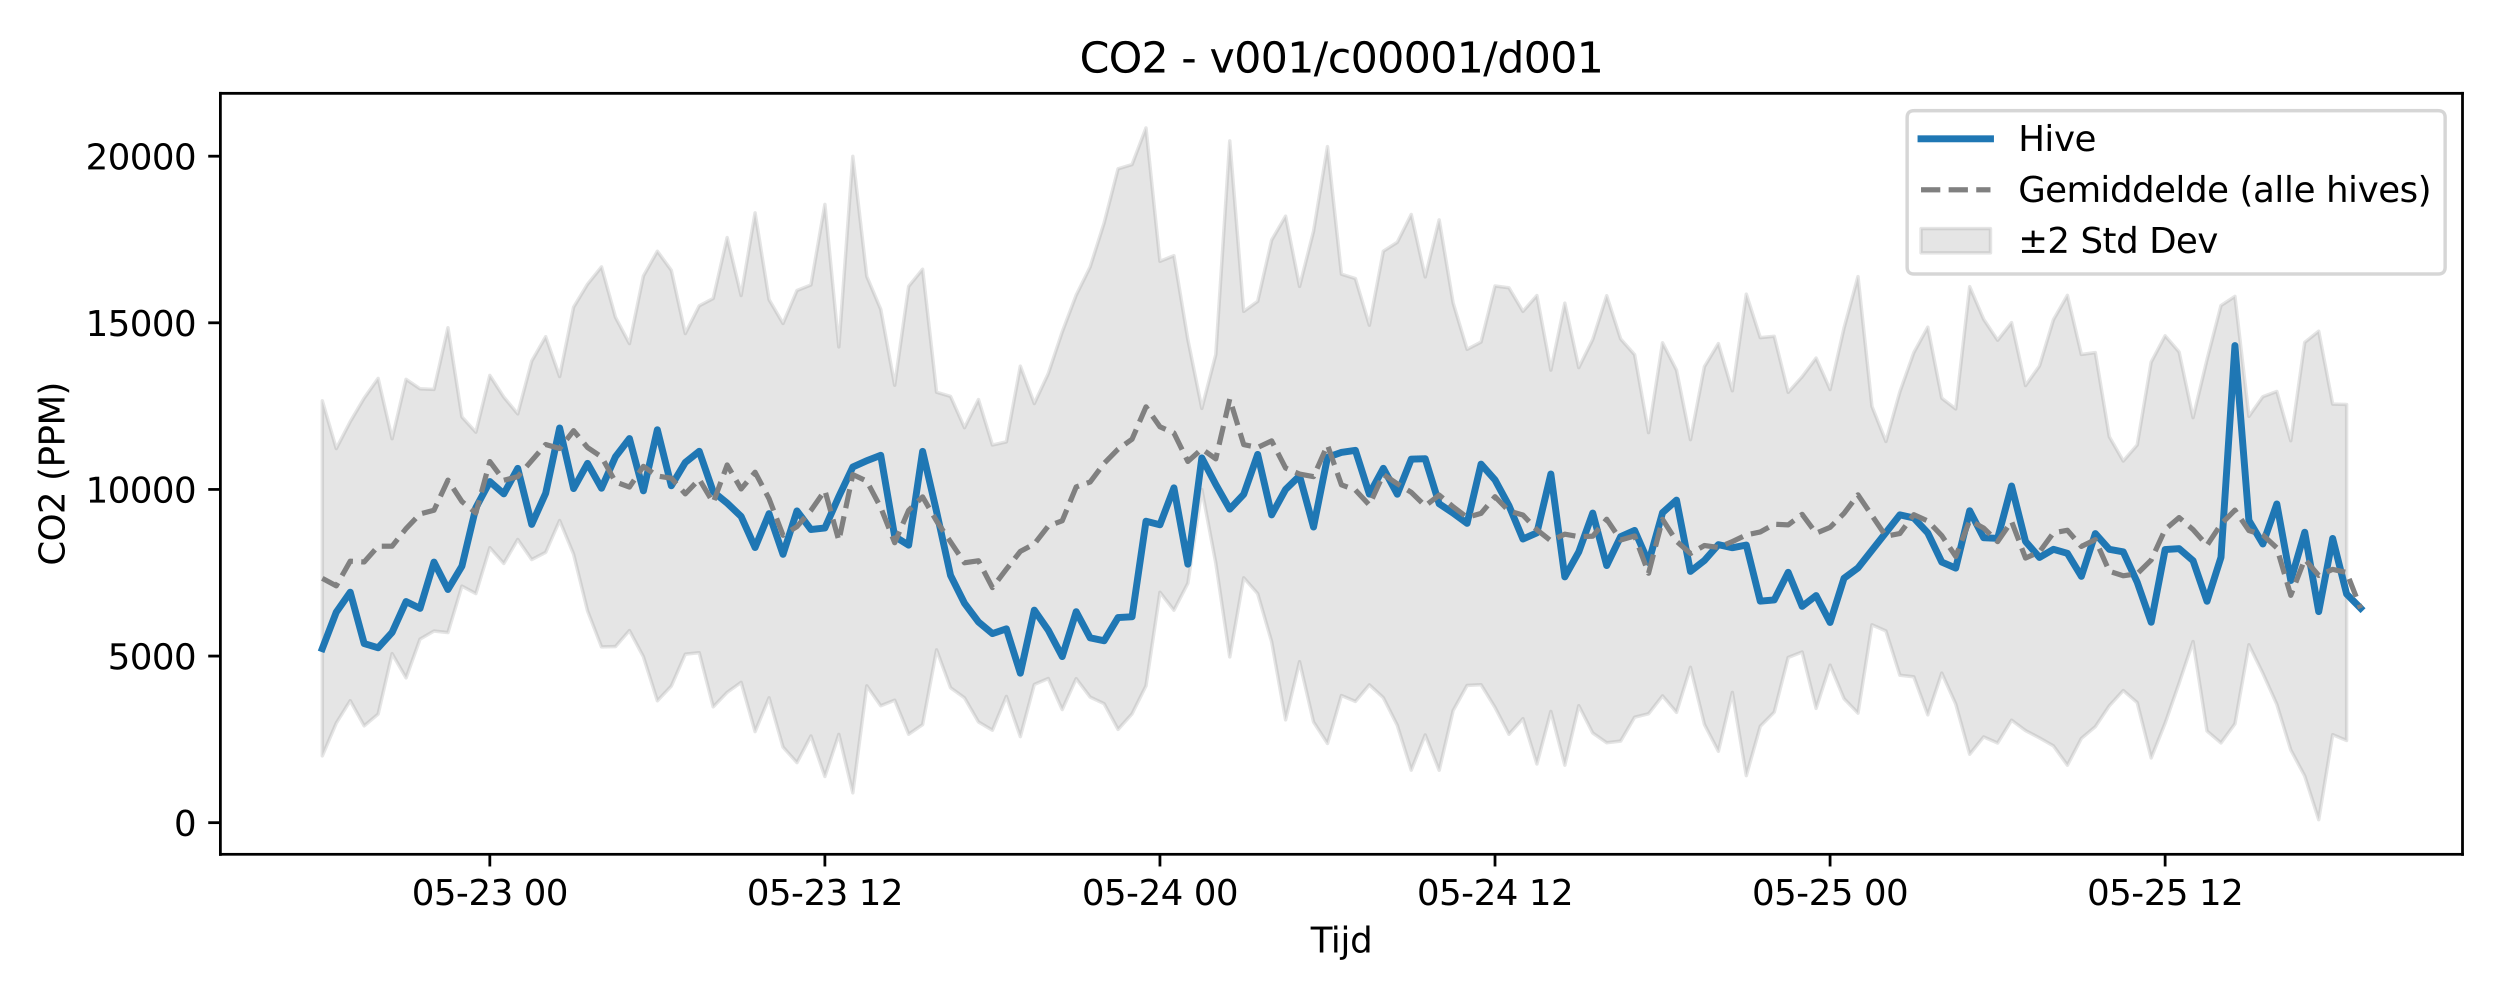 <?xml version="1.0" encoding="utf-8" standalone="no"?>
<!DOCTYPE svg PUBLIC "-//W3C//DTD SVG 1.1//EN"
  "http://www.w3.org/Graphics/SVG/1.1/DTD/svg11.dtd">
<svg xmlns:xlink="http://www.w3.org/1999/xlink" width="720pt" height="288pt" viewBox="0 0 720 288" xmlns="http://www.w3.org/2000/svg" version="1.1">
 <defs>
  <style type="text/css">*{stroke-linejoin: round; stroke-linecap: butt}</style>
 </defs>
 <g id="figure_1">
  <g id="patch_1">
   <path d="M 0 288 
L 720 288 
L 720 0 
L 0 0 
z
" style="fill: #ffffff"/>
  </g>
  <g id="axes_1">
   <g id="patch_2">
    <path d="M 63.47 246.04 
L 709.2 246.04 
L 709.2 26.88 
L 63.47 26.88 
z
" style="fill: #ffffff"/>
   </g>
   <g id="FillBetweenPolyCollection_1">
    <defs>
     <path id="m7fb7823237" d="M 92.821 -172.577 
L 92.821 -70.306 
L 96.842 -79.744 
L 100.863 -86.208 
L 104.884 -78.952 
L 108.904 -82.343 
L 112.925 -99.752 
L 116.946 -92.771 
L 120.967 -103.938 
L 124.987 -106.259 
L 129.008 -105.819 
L 133.029 -119.197 
L 137.049 -117.043 
L 141.07 -130.26 
L 145.091 -125.713 
L 149.112 -132.64 
L 153.132 -126.837 
L 157.153 -128.931 
L 161.174 -138.089 
L 165.195 -128.397 
L 169.215 -112.069 
L 173.236 -101.693 
L 177.257 -101.79 
L 181.278 -106.404 
L 185.298 -98.877 
L 189.319 -86.169 
L 193.34 -90.416 
L 197.36 -99.601 
L 201.381 -100.021 
L 205.402 -84.425 
L 209.423 -88.603 
L 213.443 -91.478 
L 217.464 -77.292 
L 221.485 -87.034 
L 225.506 -72.841 
L 229.526 -68.35 
L 233.547 -76.042 
L 237.568 -64.373 
L 241.589 -76.501 
L 245.609 -59.657 
L 249.63 -90.473 
L 253.651 -84.742 
L 257.671 -86.346 
L 261.692 -76.532 
L 265.713 -79.321 
L 269.734 -100.849 
L 273.754 -89.935 
L 277.775 -87.026 
L 281.796 -80.072 
L 285.817 -77.696 
L 289.837 -87.429 
L 293.858 -75.848 
L 297.879 -90.877 
L 301.9 -92.589 
L 305.92 -83.638 
L 309.941 -92.547 
L 313.962 -87.24 
L 317.983 -85.336 
L 322.003 -77.918 
L 326.024 -82.412 
L 330.045 -90.482 
L 334.065 -117.431 
L 338.086 -112.25 
L 342.107 -120.02 
L 346.128 -147.024 
L 350.148 -125.821 
L 354.169 -98.795 
L 358.19 -121.598 
L 362.211 -117.037 
L 366.231 -103.209 
L 370.252 -80.672 
L 374.273 -97.445 
L 378.294 -80.086 
L 382.314 -73.873 
L 386.335 -87.696 
L 390.356 -85.981 
L 394.376 -90.757 
L 398.397 -87.072 
L 402.418 -79.118 
L 406.439 -66.188 
L 410.459 -76.339 
L 414.48 -66.159 
L 418.501 -83.351 
L 422.522 -90.594 
L 426.542 -90.806 
L 430.563 -84.259 
L 434.584 -76.525 
L 438.605 -81.026 
L 442.625 -67.964 
L 446.646 -83.109 
L 450.667 -67.62 
L 454.687 -84.766 
L 458.708 -76.906 
L 462.729 -74.081 
L 466.75 -74.567 
L 470.77 -81.436 
L 474.791 -82.438 
L 478.812 -87.59 
L 482.833 -82.84 
L 486.853 -95.821 
L 490.874 -79.373 
L 494.895 -71.632 
L 498.916 -88.594 
L 502.936 -64.614 
L 506.957 -78.826 
L 510.978 -82.901 
L 514.999 -98.661 
L 519.019 -100.218 
L 523.04 -83.985 
L 527.061 -96.435 
L 531.081 -86.782 
L 535.102 -82.611 
L 539.123 -108.056 
L 543.144 -106.29 
L 547.164 -93.534 
L 551.185 -93.077 
L 555.206 -82.117 
L 559.227 -94.152 
L 563.247 -85.252 
L 567.268 -70.772 
L 571.289 -75.77 
L 575.31 -74.005 
L 579.33 -80.584 
L 583.351 -77.593 
L 587.372 -75.478 
L 591.392 -73.182 
L 595.413 -67.614 
L 599.434 -75.339 
L 603.455 -78.713 
L 607.475 -84.722 
L 611.496 -89.133 
L 615.517 -85.651 
L 619.538 -69.713 
L 623.558 -79.729 
L 627.579 -91.239 
L 631.6 -103.239 
L 635.621 -77.458 
L 639.641 -74.034 
L 643.662 -79.531 
L 647.683 -102.323 
L 651.703 -94.085 
L 655.724 -85.161 
L 659.745 -72.027 
L 663.766 -64.51 
L 667.786 -51.922 
L 671.807 -76.417 
L 675.828 -74.733 
L 675.828 -171.518 
L 675.828 -171.518 
L 671.807 -171.62 
L 667.786 -192.622 
L 663.766 -189.4 
L 659.745 -161.06 
L 655.724 -175.26 
L 651.703 -173.754 
L 647.683 -168.086 
L 643.662 -202.642 
L 639.641 -200.001 
L 635.621 -184.437 
L 631.6 -167.715 
L 627.579 -186.642 
L 623.558 -191.296 
L 619.538 -183.701 
L 615.517 -159.849 
L 611.496 -155.225 
L 607.475 -162.24 
L 603.455 -186.461 
L 599.434 -185.912 
L 595.413 -202.949 
L 591.392 -195.923 
L 587.372 -182.619 
L 583.351 -176.964 
L 579.33 -195.097 
L 575.31 -190.007 
L 571.289 -196.066 
L 567.268 -205.449 
L 563.247 -170.229 
L 559.227 -173.326 
L 555.206 -193.778 
L 551.185 -186.462 
L 547.164 -175.15 
L 543.144 -160.853 
L 539.123 -170.952 
L 535.102 -208.352 
L 531.081 -193.526 
L 527.061 -175.803 
L 523.04 -184.883 
L 519.019 -179.51 
L 514.999 -175.006 
L 510.978 -191.148 
L 506.957 -190.761 
L 502.936 -203.283 
L 498.916 -175.446 
L 494.895 -189.049 
L 490.874 -182.414 
L 486.853 -161.366 
L 482.833 -181.404 
L 478.812 -189.279 
L 474.791 -163.396 
L 470.77 -185.848 
L 466.75 -190.381 
L 462.729 -202.838 
L 458.708 -190.242 
L 454.687 -182.123 
L 450.667 -200.7 
L 446.646 -181.401 
L 442.625 -202.89 
L 438.605 -198.323 
L 434.584 -205.109 
L 430.563 -205.641 
L 426.542 -189.485 
L 422.522 -187.39 
L 418.501 -200.753 
L 414.48 -224.683 
L 410.459 -208.248 
L 406.439 -226.24 
L 402.418 -218.23 
L 398.397 -215.66 
L 394.376 -194.335 
L 390.356 -207.772 
L 386.335 -209.036 
L 382.314 -245.778 
L 378.294 -221.371 
L 374.273 -205.503 
L 370.252 -225.753 
L 366.231 -218.851 
L 362.211 -201.218 
L 358.19 -198.311 
L 354.169 -247.429 
L 350.148 -185.879 
L 346.128 -170.373 
L 342.107 -190.18 
L 338.086 -214.366 
L 334.065 -212.741 
L 330.045 -251.158 
L 326.024 -240.605 
L 322.003 -239.387 
L 317.983 -223.767 
L 313.962 -211.12 
L 309.941 -202.992 
L 305.92 -192.398 
L 301.9 -180.41 
L 297.879 -171.786 
L 293.858 -182.557 
L 289.837 -160.742 
L 285.817 -159.839 
L 281.796 -172.931 
L 277.775 -164.815 
L 273.754 -173.835 
L 269.734 -175.037 
L 265.713 -210.468 
L 261.692 -205.534 
L 257.671 -177.049 
L 253.651 -198.919 
L 249.63 -208.406 
L 245.609 -242.985 
L 241.589 -188.082 
L 237.568 -229.139 
L 233.547 -205.933 
L 229.526 -204.336 
L 225.506 -194.834 
L 221.485 -201.726 
L 217.464 -226.701 
L 213.443 -202.883 
L 209.423 -219.581 
L 205.402 -202.042 
L 201.381 -199.921 
L 197.36 -191.937 
L 193.34 -210.152 
L 189.319 -215.646 
L 185.298 -208.51 
L 181.278 -189.04 
L 177.257 -196.628 
L 173.236 -211.141 
L 169.215 -206.159 
L 165.195 -199.535 
L 161.174 -179.556 
L 157.153 -191.032 
L 153.132 -184.009 
L 149.112 -168.8 
L 145.091 -173.645 
L 141.07 -179.886 
L 137.049 -163.53 
L 133.029 -167.922 
L 129.008 -193.618 
L 124.987 -175.843 
L 120.967 -176.03 
L 116.946 -178.758 
L 112.925 -161.642 
L 108.904 -179.026 
L 104.884 -173.356 
L 100.863 -166.548 
L 96.842 -158.811 
L 92.821 -172.577 
z
" style="stroke: #808080; stroke-opacity: 0.2"/>
    </defs>
    <g clip-path="url(#pd64e7752f0)">
     <use xlink:href="#m7fb7823237" x="0" y="288" style="fill: #808080; fill-opacity: 0.2; stroke: #808080; stroke-opacity: 0.2"/>
    </g>
   </g>
   <g id="matplotlib.axis_1">
    <g id="xtick_1">
     <g id="line2d_1">
      <defs>
       <path id="m0c00ade849" d="M 0 0 
L 0 3.5 
" style="stroke: #000000; stroke-width: 0.8"/>
      </defs>
      <g>
       <use xlink:href="#m0c00ade849" x="141.07" y="246.04" style="stroke: #000000; stroke-width: 0.8"/>
      </g>
     </g>
     <g id="text_1">
      <!-- 05-23 00 -->
      <g transform="translate(118.59 260.638) scale(0.1 -0.1)">
       <defs>
        <path id="DejaVuSans-30" d="M 2034 4250 
Q 1547 4250 1301 3770 
Q 1056 3291 1056 2328 
Q 1056 1369 1301 889 
Q 1547 409 2034 409 
Q 2525 409 2770 889 
Q 3016 1369 3016 2328 
Q 3016 3291 2770 3770 
Q 2525 4250 2034 4250 
z
M 2034 4750 
Q 2819 4750 3233 4129 
Q 3647 3509 3647 2328 
Q 3647 1150 3233 529 
Q 2819 -91 2034 -91 
Q 1250 -91 836 529 
Q 422 1150 422 2328 
Q 422 3509 836 4129 
Q 1250 4750 2034 4750 
z
" transform="scale(0.016)"/>
        <path id="DejaVuSans-35" d="M 691 4666 
L 3169 4666 
L 3169 4134 
L 1269 4134 
L 1269 2991 
Q 1406 3038 1543 3061 
Q 1681 3084 1819 3084 
Q 2600 3084 3056 2656 
Q 3513 2228 3513 1497 
Q 3513 744 3044 326 
Q 2575 -91 1722 -91 
Q 1428 -91 1123 -41 
Q 819 9 494 109 
L 494 744 
Q 775 591 1075 516 
Q 1375 441 1709 441 
Q 2250 441 2565 725 
Q 2881 1009 2881 1497 
Q 2881 1984 2565 2268 
Q 2250 2553 1709 2553 
Q 1456 2553 1204 2497 
Q 953 2441 691 2322 
L 691 4666 
z
" transform="scale(0.016)"/>
        <path id="DejaVuSans-2d" d="M 313 2009 
L 1997 2009 
L 1997 1497 
L 313 1497 
L 313 2009 
z
" transform="scale(0.016)"/>
        <path id="DejaVuSans-32" d="M 1228 531 
L 3431 531 
L 3431 0 
L 469 0 
L 469 531 
Q 828 903 1448 1529 
Q 2069 2156 2228 2338 
Q 2531 2678 2651 2914 
Q 2772 3150 2772 3378 
Q 2772 3750 2511 3984 
Q 2250 4219 1831 4219 
Q 1534 4219 1204 4116 
Q 875 4013 500 3803 
L 500 4441 
Q 881 4594 1212 4672 
Q 1544 4750 1819 4750 
Q 2544 4750 2975 4387 
Q 3406 4025 3406 3419 
Q 3406 3131 3298 2873 
Q 3191 2616 2906 2266 
Q 2828 2175 2409 1742 
Q 1991 1309 1228 531 
z
" transform="scale(0.016)"/>
        <path id="DejaVuSans-33" d="M 2597 2516 
Q 3050 2419 3304 2112 
Q 3559 1806 3559 1356 
Q 3559 666 3084 287 
Q 2609 -91 1734 -91 
Q 1441 -91 1130 -33 
Q 819 25 488 141 
L 488 750 
Q 750 597 1062 519 
Q 1375 441 1716 441 
Q 2309 441 2620 675 
Q 2931 909 2931 1356 
Q 2931 1769 2642 2001 
Q 2353 2234 1838 2234 
L 1294 2234 
L 1294 2753 
L 1863 2753 
Q 2328 2753 2575 2939 
Q 2822 3125 2822 3475 
Q 2822 3834 2567 4026 
Q 2313 4219 1838 4219 
Q 1578 4219 1281 4162 
Q 984 4106 628 3988 
L 628 4550 
Q 988 4650 1302 4700 
Q 1616 4750 1894 4750 
Q 2613 4750 3031 4423 
Q 3450 4097 3450 3541 
Q 3450 3153 3228 2886 
Q 3006 2619 2597 2516 
z
" transform="scale(0.016)"/>
        <path id="DejaVuSans-20" transform="scale(0.016)"/>
       </defs>
       <use xlink:href="#DejaVuSans-30"/>
       <use xlink:href="#DejaVuSans-35" transform="translate(63.623 0)"/>
       <use xlink:href="#DejaVuSans-2d" transform="translate(127.246 0)"/>
       <use xlink:href="#DejaVuSans-32" transform="translate(163.33 0)"/>
       <use xlink:href="#DejaVuSans-33" transform="translate(226.953 0)"/>
       <use xlink:href="#DejaVuSans-20" transform="translate(290.576 0)"/>
       <use xlink:href="#DejaVuSans-30" transform="translate(322.363 0)"/>
       <use xlink:href="#DejaVuSans-30" transform="translate(385.986 0)"/>
      </g>
     </g>
    </g>
    <g id="xtick_2">
     <g id="line2d_2">
      <g>
       <use xlink:href="#m0c00ade849" x="237.568" y="246.04" style="stroke: #000000; stroke-width: 0.8"/>
      </g>
     </g>
     <g id="text_2">
      <!-- 05-23 12 -->
      <g transform="translate(215.087 260.638) scale(0.1 -0.1)">
       <defs>
        <path id="DejaVuSans-31" d="M 794 531 
L 1825 531 
L 1825 4091 
L 703 3866 
L 703 4441 
L 1819 4666 
L 2450 4666 
L 2450 531 
L 3481 531 
L 3481 0 
L 794 0 
L 794 531 
z
" transform="scale(0.016)"/>
       </defs>
       <use xlink:href="#DejaVuSans-30"/>
       <use xlink:href="#DejaVuSans-35" transform="translate(63.623 0)"/>
       <use xlink:href="#DejaVuSans-2d" transform="translate(127.246 0)"/>
       <use xlink:href="#DejaVuSans-32" transform="translate(163.33 0)"/>
       <use xlink:href="#DejaVuSans-33" transform="translate(226.953 0)"/>
       <use xlink:href="#DejaVuSans-20" transform="translate(290.576 0)"/>
       <use xlink:href="#DejaVuSans-31" transform="translate(322.363 0)"/>
       <use xlink:href="#DejaVuSans-32" transform="translate(385.986 0)"/>
      </g>
     </g>
    </g>
    <g id="xtick_3">
     <g id="line2d_3">
      <g>
       <use xlink:href="#m0c00ade849" x="334.065" y="246.04" style="stroke: #000000; stroke-width: 0.8"/>
      </g>
     </g>
     <g id="text_3">
      <!-- 05-24 00 -->
      <g transform="translate(311.585 260.638) scale(0.1 -0.1)">
       <defs>
        <path id="DejaVuSans-34" d="M 2419 4116 
L 825 1625 
L 2419 1625 
L 2419 4116 
z
M 2253 4666 
L 3047 4666 
L 3047 1625 
L 3713 1625 
L 3713 1100 
L 3047 1100 
L 3047 0 
L 2419 0 
L 2419 1100 
L 313 1100 
L 313 1709 
L 2253 4666 
z
" transform="scale(0.016)"/>
       </defs>
       <use xlink:href="#DejaVuSans-30"/>
       <use xlink:href="#DejaVuSans-35" transform="translate(63.623 0)"/>
       <use xlink:href="#DejaVuSans-2d" transform="translate(127.246 0)"/>
       <use xlink:href="#DejaVuSans-32" transform="translate(163.33 0)"/>
       <use xlink:href="#DejaVuSans-34" transform="translate(226.953 0)"/>
       <use xlink:href="#DejaVuSans-20" transform="translate(290.576 0)"/>
       <use xlink:href="#DejaVuSans-30" transform="translate(322.363 0)"/>
       <use xlink:href="#DejaVuSans-30" transform="translate(385.986 0)"/>
      </g>
     </g>
    </g>
    <g id="xtick_4">
     <g id="line2d_4">
      <g>
       <use xlink:href="#m0c00ade849" x="430.563" y="246.04" style="stroke: #000000; stroke-width: 0.8"/>
      </g>
     </g>
     <g id="text_4">
      <!-- 05-24 12 -->
      <g transform="translate(408.083 260.638) scale(0.1 -0.1)">
       <use xlink:href="#DejaVuSans-30"/>
       <use xlink:href="#DejaVuSans-35" transform="translate(63.623 0)"/>
       <use xlink:href="#DejaVuSans-2d" transform="translate(127.246 0)"/>
       <use xlink:href="#DejaVuSans-32" transform="translate(163.33 0)"/>
       <use xlink:href="#DejaVuSans-34" transform="translate(226.953 0)"/>
       <use xlink:href="#DejaVuSans-20" transform="translate(290.576 0)"/>
       <use xlink:href="#DejaVuSans-31" transform="translate(322.363 0)"/>
       <use xlink:href="#DejaVuSans-32" transform="translate(385.986 0)"/>
      </g>
     </g>
    </g>
    <g id="xtick_5">
     <g id="line2d_5">
      <g>
       <use xlink:href="#m0c00ade849" x="527.061" y="246.04" style="stroke: #000000; stroke-width: 0.8"/>
      </g>
     </g>
     <g id="text_5">
      <!-- 05-25 00 -->
      <g transform="translate(504.58 260.638) scale(0.1 -0.1)">
       <use xlink:href="#DejaVuSans-30"/>
       <use xlink:href="#DejaVuSans-35" transform="translate(63.623 0)"/>
       <use xlink:href="#DejaVuSans-2d" transform="translate(127.246 0)"/>
       <use xlink:href="#DejaVuSans-32" transform="translate(163.33 0)"/>
       <use xlink:href="#DejaVuSans-35" transform="translate(226.953 0)"/>
       <use xlink:href="#DejaVuSans-20" transform="translate(290.576 0)"/>
       <use xlink:href="#DejaVuSans-30" transform="translate(322.363 0)"/>
       <use xlink:href="#DejaVuSans-30" transform="translate(385.986 0)"/>
      </g>
     </g>
    </g>
    <g id="xtick_6">
     <g id="line2d_6">
      <g>
       <use xlink:href="#m0c00ade849" x="623.558" y="246.04" style="stroke: #000000; stroke-width: 0.8"/>
      </g>
     </g>
     <g id="text_6">
      <!-- 05-25 12 -->
      <g transform="translate(601.078 260.638) scale(0.1 -0.1)">
       <use xlink:href="#DejaVuSans-30"/>
       <use xlink:href="#DejaVuSans-35" transform="translate(63.623 0)"/>
       <use xlink:href="#DejaVuSans-2d" transform="translate(127.246 0)"/>
       <use xlink:href="#DejaVuSans-32" transform="translate(163.33 0)"/>
       <use xlink:href="#DejaVuSans-35" transform="translate(226.953 0)"/>
       <use xlink:href="#DejaVuSans-20" transform="translate(290.576 0)"/>
       <use xlink:href="#DejaVuSans-31" transform="translate(322.363 0)"/>
       <use xlink:href="#DejaVuSans-32" transform="translate(385.986 0)"/>
      </g>
     </g>
    </g>
    <g id="text_7">
     <!-- Tijd -->
     <g transform="translate(377.485 274.317) scale(0.1 -0.1)">
      <defs>
       <path id="DejaVuSans-54" d="M -19 4666 
L 3928 4666 
L 3928 4134 
L 2272 4134 
L 2272 0 
L 1638 0 
L 1638 4134 
L -19 4134 
L -19 4666 
z
" transform="scale(0.016)"/>
       <path id="DejaVuSans-69" d="M 603 3500 
L 1178 3500 
L 1178 0 
L 603 0 
L 603 3500 
z
M 603 4863 
L 1178 4863 
L 1178 4134 
L 603 4134 
L 603 4863 
z
" transform="scale(0.016)"/>
       <path id="DejaVuSans-6a" d="M 603 3500 
L 1178 3500 
L 1178 -63 
Q 1178 -731 923 -1031 
Q 669 -1331 103 -1331 
L -116 -1331 
L -116 -844 
L 38 -844 
Q 366 -844 484 -692 
Q 603 -541 603 -63 
L 603 3500 
z
M 603 4863 
L 1178 4863 
L 1178 4134 
L 603 4134 
L 603 4863 
z
" transform="scale(0.016)"/>
       <path id="DejaVuSans-64" d="M 2906 2969 
L 2906 4863 
L 3481 4863 
L 3481 0 
L 2906 0 
L 2906 525 
Q 2725 213 2448 61 
Q 2172 -91 1784 -91 
Q 1150 -91 751 415 
Q 353 922 353 1747 
Q 353 2572 751 3078 
Q 1150 3584 1784 3584 
Q 2172 3584 2448 3432 
Q 2725 3281 2906 2969 
z
M 947 1747 
Q 947 1113 1208 752 
Q 1469 391 1925 391 
Q 2381 391 2643 752 
Q 2906 1113 2906 1747 
Q 2906 2381 2643 2742 
Q 2381 3103 1925 3103 
Q 1469 3103 1208 2742 
Q 947 2381 947 1747 
z
" transform="scale(0.016)"/>
      </defs>
      <use xlink:href="#DejaVuSans-54"/>
      <use xlink:href="#DejaVuSans-69" transform="translate(57.959 0)"/>
      <use xlink:href="#DejaVuSans-6a" transform="translate(85.742 0)"/>
      <use xlink:href="#DejaVuSans-64" transform="translate(113.525 0)"/>
     </g>
    </g>
   </g>
   <g id="matplotlib.axis_2">
    <g id="ytick_1">
     <g id="line2d_7">
      <defs>
       <path id="m9995feb947" d="M 0 0 
L -3.5 0 
" style="stroke: #000000; stroke-width: 0.8"/>
      </defs>
      <g>
       <use xlink:href="#m9995feb947" x="63.47" y="236.93" style="stroke: #000000; stroke-width: 0.8"/>
      </g>
     </g>
     <g id="text_8">
      <!-- 0 -->
      <g transform="translate(50.108 240.729) scale(0.1 -0.1)">
       <use xlink:href="#DejaVuSans-30"/>
      </g>
     </g>
    </g>
    <g id="ytick_2">
     <g id="line2d_8">
      <g>
       <use xlink:href="#m9995feb947" x="63.47" y="188.943" style="stroke: #000000; stroke-width: 0.8"/>
      </g>
     </g>
     <g id="text_9">
      <!-- 5000 -->
      <g transform="translate(31.02 192.742) scale(0.1 -0.1)">
       <use xlink:href="#DejaVuSans-35"/>
       <use xlink:href="#DejaVuSans-30" transform="translate(63.623 0)"/>
       <use xlink:href="#DejaVuSans-30" transform="translate(127.246 0)"/>
       <use xlink:href="#DejaVuSans-30" transform="translate(190.869 0)"/>
      </g>
     </g>
    </g>
    <g id="ytick_3">
     <g id="line2d_9">
      <g>
       <use xlink:href="#m9995feb947" x="63.47" y="140.956" style="stroke: #000000; stroke-width: 0.8"/>
      </g>
     </g>
     <g id="text_10">
      <!-- 10000 -->
      <g transform="translate(24.657 144.756) scale(0.1 -0.1)">
       <use xlink:href="#DejaVuSans-31"/>
       <use xlink:href="#DejaVuSans-30" transform="translate(63.623 0)"/>
       <use xlink:href="#DejaVuSans-30" transform="translate(127.246 0)"/>
       <use xlink:href="#DejaVuSans-30" transform="translate(190.869 0)"/>
       <use xlink:href="#DejaVuSans-30" transform="translate(254.492 0)"/>
      </g>
     </g>
    </g>
    <g id="ytick_4">
     <g id="line2d_10">
      <g>
       <use xlink:href="#m9995feb947" x="63.47" y="92.969" style="stroke: #000000; stroke-width: 0.8"/>
      </g>
     </g>
     <g id="text_11">
      <!-- 15000 -->
      <g transform="translate(24.657 96.769) scale(0.1 -0.1)">
       <use xlink:href="#DejaVuSans-31"/>
       <use xlink:href="#DejaVuSans-35" transform="translate(63.623 0)"/>
       <use xlink:href="#DejaVuSans-30" transform="translate(127.246 0)"/>
       <use xlink:href="#DejaVuSans-30" transform="translate(190.869 0)"/>
       <use xlink:href="#DejaVuSans-30" transform="translate(254.492 0)"/>
      </g>
     </g>
    </g>
    <g id="ytick_5">
     <g id="line2d_11">
      <g>
       <use xlink:href="#m9995feb947" x="63.47" y="44.982" style="stroke: #000000; stroke-width: 0.8"/>
      </g>
     </g>
     <g id="text_12">
      <!-- 20000 -->
      <g transform="translate(24.657 48.782) scale(0.1 -0.1)">
       <use xlink:href="#DejaVuSans-32"/>
       <use xlink:href="#DejaVuSans-30" transform="translate(63.623 0)"/>
       <use xlink:href="#DejaVuSans-30" transform="translate(127.246 0)"/>
       <use xlink:href="#DejaVuSans-30" transform="translate(190.869 0)"/>
       <use xlink:href="#DejaVuSans-30" transform="translate(254.492 0)"/>
      </g>
     </g>
    </g>
    <g id="text_13">
     <!-- CO2 (PPM) -->
     <g transform="translate(18.578 162.903) rotate(-90) scale(0.1 -0.1)">
      <defs>
       <path id="DejaVuSans-43" d="M 4122 4306 
L 4122 3641 
Q 3803 3938 3442 4084 
Q 3081 4231 2675 4231 
Q 1875 4231 1450 3742 
Q 1025 3253 1025 2328 
Q 1025 1406 1450 917 
Q 1875 428 2675 428 
Q 3081 428 3442 575 
Q 3803 722 4122 1019 
L 4122 359 
Q 3791 134 3420 21 
Q 3050 -91 2638 -91 
Q 1578 -91 968 557 
Q 359 1206 359 2328 
Q 359 3453 968 4101 
Q 1578 4750 2638 4750 
Q 3056 4750 3426 4639 
Q 3797 4528 4122 4306 
z
" transform="scale(0.016)"/>
       <path id="DejaVuSans-4f" d="M 2522 4238 
Q 1834 4238 1429 3725 
Q 1025 3213 1025 2328 
Q 1025 1447 1429 934 
Q 1834 422 2522 422 
Q 3209 422 3611 934 
Q 4013 1447 4013 2328 
Q 4013 3213 3611 3725 
Q 3209 4238 2522 4238 
z
M 2522 4750 
Q 3503 4750 4090 4092 
Q 4678 3434 4678 2328 
Q 4678 1225 4090 567 
Q 3503 -91 2522 -91 
Q 1538 -91 948 565 
Q 359 1222 359 2328 
Q 359 3434 948 4092 
Q 1538 4750 2522 4750 
z
" transform="scale(0.016)"/>
       <path id="DejaVuSans-28" d="M 1984 4856 
Q 1566 4138 1362 3434 
Q 1159 2731 1159 2009 
Q 1159 1288 1364 580 
Q 1569 -128 1984 -844 
L 1484 -844 
Q 1016 -109 783 600 
Q 550 1309 550 2009 
Q 550 2706 781 3412 
Q 1013 4119 1484 4856 
L 1984 4856 
z
" transform="scale(0.016)"/>
       <path id="DejaVuSans-50" d="M 1259 4147 
L 1259 2394 
L 2053 2394 
Q 2494 2394 2734 2622 
Q 2975 2850 2975 3272 
Q 2975 3691 2734 3919 
Q 2494 4147 2053 4147 
L 1259 4147 
z
M 628 4666 
L 2053 4666 
Q 2838 4666 3239 4311 
Q 3641 3956 3641 3272 
Q 3641 2581 3239 2228 
Q 2838 1875 2053 1875 
L 1259 1875 
L 1259 0 
L 628 0 
L 628 4666 
z
" transform="scale(0.016)"/>
       <path id="DejaVuSans-4d" d="M 628 4666 
L 1569 4666 
L 2759 1491 
L 3956 4666 
L 4897 4666 
L 4897 0 
L 4281 0 
L 4281 4097 
L 3078 897 
L 2444 897 
L 1241 4097 
L 1241 0 
L 628 0 
L 628 4666 
z
" transform="scale(0.016)"/>
       <path id="DejaVuSans-29" d="M 513 4856 
L 1013 4856 
Q 1481 4119 1714 3412 
Q 1947 2706 1947 2009 
Q 1947 1309 1714 600 
Q 1481 -109 1013 -844 
L 513 -844 
Q 928 -128 1133 580 
Q 1338 1288 1338 2009 
Q 1338 2731 1133 3434 
Q 928 4138 513 4856 
z
" transform="scale(0.016)"/>
      </defs>
      <use xlink:href="#DejaVuSans-43"/>
      <use xlink:href="#DejaVuSans-4f" transform="translate(69.824 0)"/>
      <use xlink:href="#DejaVuSans-32" transform="translate(148.535 0)"/>
      <use xlink:href="#DejaVuSans-20" transform="translate(212.158 0)"/>
      <use xlink:href="#DejaVuSans-28" transform="translate(243.945 0)"/>
      <use xlink:href="#DejaVuSans-50" transform="translate(282.959 0)"/>
      <use xlink:href="#DejaVuSans-50" transform="translate(343.262 0)"/>
      <use xlink:href="#DejaVuSans-4d" transform="translate(403.564 0)"/>
      <use xlink:href="#DejaVuSans-29" transform="translate(489.844 0)"/>
     </g>
    </g>
   </g>
   <g id="line2d_12">
    <path d="M 92.821 186.803 
L 96.842 176.318 
L 100.863 170.561 
L 104.884 185.351 
L 108.904 186.56 
L 112.925 182.135 
L 116.946 173.248 
L 120.967 175.209 
L 124.987 161.885 
L 129.008 169.771 
L 133.029 163.059 
L 137.049 146.219 
L 141.07 138.691 
L 145.091 142.226 
L 149.112 134.894 
L 153.132 151.024 
L 157.153 142.063 
L 161.174 123.268 
L 165.195 140.707 
L 169.215 133.458 
L 173.236 140.608 
L 177.257 131.544 
L 181.278 126.311 
L 185.298 141.356 
L 189.319 123.78 
L 193.34 139.897 
L 197.36 133.186 
L 201.381 129.977 
L 205.402 141.622 
L 209.423 144.901 
L 213.443 148.733 
L 217.464 157.681 
L 221.485 147.937 
L 225.506 159.642 
L 229.526 147.15 
L 233.547 152.499 
L 237.568 152.06 
L 241.589 142.994 
L 245.609 134.497 
L 249.63 132.688 
L 253.651 131.129 
L 257.671 154.508 
L 261.692 157.003 
L 265.713 129.999 
L 269.734 147.355 
L 273.754 165.705 
L 277.775 173.738 
L 281.796 179.122 
L 285.817 182.475 
L 289.837 181.109 
L 293.858 193.879 
L 297.879 175.728 
L 301.9 181.499 
L 305.92 189.094 
L 309.941 176.175 
L 313.962 183.703 
L 317.983 184.538 
L 322.003 177.855 
L 326.024 177.628 
L 330.045 150.112 
L 334.065 151.136 
L 338.086 140.508 
L 342.107 162.483 
L 346.128 131.884 
L 350.148 139.536 
L 354.169 146.625 
L 358.19 142.362 
L 362.211 130.876 
L 366.231 148.285 
L 370.252 140.953 
L 374.273 137.05 
L 378.294 151.782 
L 382.314 131.704 
L 386.335 130.287 
L 390.356 129.705 
L 394.376 142.303 
L 398.397 134.878 
L 402.418 142.335 
L 406.439 132.232 
L 410.459 132.117 
L 414.48 145.086 
L 418.501 147.77 
L 422.522 150.723 
L 426.542 133.675 
L 430.563 138.215 
L 434.584 145.643 
L 438.605 155.237 
L 442.625 153.457 
L 446.646 136.522 
L 450.667 166.14 
L 454.687 158.945 
L 458.708 147.767 
L 462.729 162.874 
L 466.75 154.549 
L 470.77 152.764 
L 474.791 161.991 
L 478.812 147.646 
L 482.833 144.04 
L 486.853 164.559 
L 490.874 161.418 
L 494.895 156.862 
L 498.916 157.749 
L 502.936 156.978 
L 506.957 173.13 
L 510.978 172.781 
L 514.999 164.835 
L 519.019 174.63 
L 523.04 171.527 
L 527.061 179.266 
L 531.081 166.533 
L 535.102 163.565 
L 547.164 148.279 
L 551.185 149.178 
L 555.206 153.484 
L 559.227 161.872 
L 563.247 163.619 
L 567.268 147.102 
L 571.289 154.863 
L 575.31 155.048 
L 579.33 139.977 
L 583.351 155.938 
L 587.372 160.545 
L 591.392 158.203 
L 595.413 159.358 
L 599.434 165.989 
L 603.455 153.682 
L 607.475 158.203 
L 611.496 158.935 
L 615.517 167.688 
L 619.538 179.205 
L 623.558 158.27 
L 627.579 158.008 
L 631.6 161.475 
L 635.621 173.162 
L 639.641 160.519 
L 643.662 99.528 
L 647.683 149.877 
L 651.703 156.664 
L 655.724 145.147 
L 659.745 167.183 
L 663.766 153.295 
L 667.786 176.14 
L 671.807 155.08 
L 675.828 171.076 
L 679.849 175.161 
L 679.849 175.161 
" clip-path="url(#pd64e7752f0)" style="fill: none; stroke: #1f77b4; stroke-width: 2; stroke-linecap: square"/>
   </g>
   <g id="line2d_13">
    <path d="M 92.821 166.558 
L 96.842 168.722 
L 100.863 161.622 
L 104.884 161.846 
L 108.904 157.316 
L 112.925 157.303 
L 116.946 152.235 
L 120.967 148.016 
L 124.987 146.949 
L 129.008 138.281 
L 133.029 144.44 
L 137.049 147.714 
L 141.07 132.927 
L 145.091 138.321 
L 149.112 137.28 
L 157.153 128.018 
L 161.174 129.177 
L 165.195 124.034 
L 169.215 128.886 
L 173.236 131.583 
L 177.257 138.791 
L 181.278 140.278 
L 185.298 134.307 
L 189.319 137.093 
L 193.34 137.716 
L 197.36 142.231 
L 201.381 138.029 
L 205.402 144.766 
L 209.423 133.908 
L 213.443 140.82 
L 217.464 136.004 
L 221.485 143.62 
L 225.506 154.163 
L 229.526 151.657 
L 233.547 147.013 
L 237.568 141.244 
L 241.589 155.708 
L 245.609 136.679 
L 249.63 138.561 
L 253.651 146.17 
L 257.671 156.303 
L 261.692 146.967 
L 265.713 143.106 
L 269.734 150.057 
L 277.775 162.08 
L 281.796 161.499 
L 285.817 169.233 
L 289.837 163.915 
L 293.858 158.798 
L 297.879 156.668 
L 301.9 151.501 
L 305.92 149.982 
L 309.941 140.231 
L 313.962 138.82 
L 317.983 133.448 
L 322.003 129.347 
L 326.024 126.491 
L 330.045 117.18 
L 334.065 122.914 
L 338.086 124.692 
L 342.107 132.9 
L 346.128 129.302 
L 350.148 132.15 
L 354.169 114.888 
L 358.19 128.045 
L 362.211 128.872 
L 366.231 126.97 
L 370.252 134.787 
L 374.273 136.526 
L 378.294 137.271 
L 382.314 128.174 
L 386.335 139.634 
L 390.356 141.124 
L 394.376 145.454 
L 398.397 136.634 
L 402.418 139.326 
L 406.439 141.786 
L 410.459 145.706 
L 414.48 142.579 
L 418.501 145.948 
L 422.522 149.008 
L 426.542 147.854 
L 430.563 143.05 
L 434.584 147.183 
L 438.605 148.325 
L 442.625 152.573 
L 446.646 155.745 
L 450.667 153.84 
L 454.687 154.555 
L 458.708 154.426 
L 462.729 149.54 
L 466.75 155.526 
L 470.77 154.358 
L 474.791 165.083 
L 478.812 149.566 
L 482.833 155.878 
L 486.853 159.407 
L 490.874 157.107 
L 494.895 157.66 
L 498.916 155.98 
L 502.936 154.051 
L 506.957 153.206 
L 510.978 150.975 
L 514.999 151.166 
L 519.019 148.136 
L 523.04 153.566 
L 527.061 151.881 
L 531.081 147.846 
L 535.102 142.519 
L 543.144 154.428 
L 547.164 153.658 
L 551.185 148.23 
L 555.206 150.052 
L 559.227 154.261 
L 563.247 160.259 
L 567.268 149.889 
L 571.289 152.082 
L 575.31 155.994 
L 579.33 150.159 
L 583.351 160.721 
L 587.372 158.951 
L 591.392 153.447 
L 595.413 152.719 
L 599.434 157.374 
L 603.455 155.413 
L 607.475 164.519 
L 611.496 165.821 
L 615.517 165.25 
L 619.538 161.293 
L 623.558 152.488 
L 627.579 149.06 
L 631.6 152.523 
L 635.621 157.053 
L 639.641 150.983 
L 643.662 146.913 
L 647.683 152.796 
L 651.703 154.08 
L 655.724 157.79 
L 659.745 171.457 
L 663.766 161.045 
L 667.786 165.728 
L 671.807 163.981 
L 675.828 164.874 
L 679.849 175.161 
L 679.849 175.161 
" clip-path="url(#pd64e7752f0)" style="fill: none; stroke-dasharray: 5.55,2.4; stroke-dashoffset: 0; stroke: #808080; stroke-width: 1.5"/>
   </g>
   <g id="patch_3">
    <path d="M 63.47 246.04 
L 63.47 26.88 
" style="fill: none; stroke: #000000; stroke-width: 0.8; stroke-linejoin: miter; stroke-linecap: square"/>
   </g>
   <g id="patch_4">
    <path d="M 709.2 246.04 
L 709.2 26.88 
" style="fill: none; stroke: #000000; stroke-width: 0.8; stroke-linejoin: miter; stroke-linecap: square"/>
   </g>
   <g id="patch_5">
    <path d="M 63.47 246.04 
L 709.2 246.04 
" style="fill: none; stroke: #000000; stroke-width: 0.8; stroke-linejoin: miter; stroke-linecap: square"/>
   </g>
   <g id="patch_6">
    <path d="M 63.47 26.88 
L 709.2 26.88 
" style="fill: none; stroke: #000000; stroke-width: 0.8; stroke-linejoin: miter; stroke-linecap: square"/>
   </g>
   <g id="text_14">
    <!-- CO2 - v001/c00001/d001 -->
    <g transform="translate(310.932 20.88) scale(0.12 -0.12)">
     <defs>
      <path id="DejaVuSans-76" d="M 191 3500 
L 800 3500 
L 1894 563 
L 2988 3500 
L 3597 3500 
L 2284 0 
L 1503 0 
L 191 3500 
z
" transform="scale(0.016)"/>
      <path id="DejaVuSans-2f" d="M 1625 4666 
L 2156 4666 
L 531 -594 
L 0 -594 
L 1625 4666 
z
" transform="scale(0.016)"/>
      <path id="DejaVuSans-63" d="M 3122 3366 
L 3122 2828 
Q 2878 2963 2633 3030 
Q 2388 3097 2138 3097 
Q 1578 3097 1268 2742 
Q 959 2388 959 1747 
Q 959 1106 1268 751 
Q 1578 397 2138 397 
Q 2388 397 2633 464 
Q 2878 531 3122 666 
L 3122 134 
Q 2881 22 2623 -34 
Q 2366 -91 2075 -91 
Q 1284 -91 818 406 
Q 353 903 353 1747 
Q 353 2603 823 3093 
Q 1294 3584 2113 3584 
Q 2378 3584 2631 3529 
Q 2884 3475 3122 3366 
z
" transform="scale(0.016)"/>
     </defs>
     <use xlink:href="#DejaVuSans-43"/>
     <use xlink:href="#DejaVuSans-4f" transform="translate(69.824 0)"/>
     <use xlink:href="#DejaVuSans-32" transform="translate(148.535 0)"/>
     <use xlink:href="#DejaVuSans-20" transform="translate(212.158 0)"/>
     <use xlink:href="#DejaVuSans-2d" transform="translate(243.945 0)"/>
     <use xlink:href="#DejaVuSans-20" transform="translate(280.029 0)"/>
     <use xlink:href="#DejaVuSans-76" transform="translate(311.816 0)"/>
     <use xlink:href="#DejaVuSans-30" transform="translate(370.996 0)"/>
     <use xlink:href="#DejaVuSans-30" transform="translate(434.619 0)"/>
     <use xlink:href="#DejaVuSans-31" transform="translate(498.242 0)"/>
     <use xlink:href="#DejaVuSans-2f" transform="translate(561.865 0)"/>
     <use xlink:href="#DejaVuSans-63" transform="translate(595.557 0)"/>
     <use xlink:href="#DejaVuSans-30" transform="translate(650.537 0)"/>
     <use xlink:href="#DejaVuSans-30" transform="translate(714.16 0)"/>
     <use xlink:href="#DejaVuSans-30" transform="translate(777.783 0)"/>
     <use xlink:href="#DejaVuSans-30" transform="translate(841.406 0)"/>
     <use xlink:href="#DejaVuSans-31" transform="translate(905.029 0)"/>
     <use xlink:href="#DejaVuSans-2f" transform="translate(968.652 0)"/>
     <use xlink:href="#DejaVuSans-64" transform="translate(1002.344 0)"/>
     <use xlink:href="#DejaVuSans-30" transform="translate(1065.82 0)"/>
     <use xlink:href="#DejaVuSans-30" transform="translate(1129.443 0)"/>
     <use xlink:href="#DejaVuSans-31" transform="translate(1193.066 0)"/>
    </g>
   </g>
   <g id="legend_1">
    <g id="patch_7">
     <path d="M 551.256 78.914 
L 702.2 78.914 
Q 704.2 78.914 704.2 76.914 
L 704.2 33.88 
Q 704.2 31.88 702.2 31.88 
L 551.256 31.88 
Q 549.256 31.88 549.256 33.88 
L 549.256 76.914 
Q 549.256 78.914 551.256 78.914 
z
" style="fill: #ffffff; opacity: 0.8; stroke: #cccccc; stroke-linejoin: miter"/>
    </g>
    <g id="line2d_14">
     <path d="M 553.256 39.978 
L 563.256 39.978 
L 573.256 39.978 
" style="fill: none; stroke: #1f77b4; stroke-width: 2; stroke-linecap: square"/>
    </g>
    <g id="text_15">
     <!-- Hive -->
     <g transform="translate(581.256 43.478) scale(0.1 -0.1)">
      <defs>
       <path id="DejaVuSans-48" d="M 628 4666 
L 1259 4666 
L 1259 2753 
L 3553 2753 
L 3553 4666 
L 4184 4666 
L 4184 0 
L 3553 0 
L 3553 2222 
L 1259 2222 
L 1259 0 
L 628 0 
L 628 4666 
z
" transform="scale(0.016)"/>
       <path id="DejaVuSans-65" d="M 3597 1894 
L 3597 1613 
L 953 1613 
Q 991 1019 1311 708 
Q 1631 397 2203 397 
Q 2534 397 2845 478 
Q 3156 559 3463 722 
L 3463 178 
Q 3153 47 2828 -22 
Q 2503 -91 2169 -91 
Q 1331 -91 842 396 
Q 353 884 353 1716 
Q 353 2575 817 3079 
Q 1281 3584 2069 3584 
Q 2775 3584 3186 3129 
Q 3597 2675 3597 1894 
z
M 3022 2063 
Q 3016 2534 2758 2815 
Q 2500 3097 2075 3097 
Q 1594 3097 1305 2825 
Q 1016 2553 972 2059 
L 3022 2063 
z
" transform="scale(0.016)"/>
      </defs>
      <use xlink:href="#DejaVuSans-48"/>
      <use xlink:href="#DejaVuSans-69" transform="translate(75.195 0)"/>
      <use xlink:href="#DejaVuSans-76" transform="translate(102.979 0)"/>
      <use xlink:href="#DejaVuSans-65" transform="translate(162.158 0)"/>
     </g>
    </g>
    <g id="line2d_15">
     <path d="M 553.256 54.657 
L 563.256 54.657 
L 573.256 54.657 
" style="fill: none; stroke-dasharray: 5.55,2.4; stroke-dashoffset: 0; stroke: #808080; stroke-width: 1.5"/>
    </g>
    <g id="text_16">
     <!-- Gemiddelde (alle hives) -->
     <g transform="translate(581.256 58.157) scale(0.1 -0.1)">
      <defs>
       <path id="DejaVuSans-47" d="M 3809 666 
L 3809 1919 
L 2778 1919 
L 2778 2438 
L 4434 2438 
L 4434 434 
Q 4069 175 3628 42 
Q 3188 -91 2688 -91 
Q 1594 -91 976 548 
Q 359 1188 359 2328 
Q 359 3472 976 4111 
Q 1594 4750 2688 4750 
Q 3144 4750 3555 4637 
Q 3966 4525 4313 4306 
L 4313 3634 
Q 3963 3931 3569 4081 
Q 3175 4231 2741 4231 
Q 1884 4231 1454 3753 
Q 1025 3275 1025 2328 
Q 1025 1384 1454 906 
Q 1884 428 2741 428 
Q 3075 428 3337 486 
Q 3600 544 3809 666 
z
" transform="scale(0.016)"/>
       <path id="DejaVuSans-6d" d="M 3328 2828 
Q 3544 3216 3844 3400 
Q 4144 3584 4550 3584 
Q 5097 3584 5394 3201 
Q 5691 2819 5691 2113 
L 5691 0 
L 5113 0 
L 5113 2094 
Q 5113 2597 4934 2840 
Q 4756 3084 4391 3084 
Q 3944 3084 3684 2787 
Q 3425 2491 3425 1978 
L 3425 0 
L 2847 0 
L 2847 2094 
Q 2847 2600 2669 2842 
Q 2491 3084 2119 3084 
Q 1678 3084 1418 2786 
Q 1159 2488 1159 1978 
L 1159 0 
L 581 0 
L 581 3500 
L 1159 3500 
L 1159 2956 
Q 1356 3278 1631 3431 
Q 1906 3584 2284 3584 
Q 2666 3584 2933 3390 
Q 3200 3197 3328 2828 
z
" transform="scale(0.016)"/>
       <path id="DejaVuSans-6c" d="M 603 4863 
L 1178 4863 
L 1178 0 
L 603 0 
L 603 4863 
z
" transform="scale(0.016)"/>
       <path id="DejaVuSans-61" d="M 2194 1759 
Q 1497 1759 1228 1600 
Q 959 1441 959 1056 
Q 959 750 1161 570 
Q 1363 391 1709 391 
Q 2188 391 2477 730 
Q 2766 1069 2766 1631 
L 2766 1759 
L 2194 1759 
z
M 3341 1997 
L 3341 0 
L 2766 0 
L 2766 531 
Q 2569 213 2275 61 
Q 1981 -91 1556 -91 
Q 1019 -91 701 211 
Q 384 513 384 1019 
Q 384 1609 779 1909 
Q 1175 2209 1959 2209 
L 2766 2209 
L 2766 2266 
Q 2766 2663 2505 2880 
Q 2244 3097 1772 3097 
Q 1472 3097 1187 3025 
Q 903 2953 641 2809 
L 641 3341 
Q 956 3463 1253 3523 
Q 1550 3584 1831 3584 
Q 2591 3584 2966 3190 
Q 3341 2797 3341 1997 
z
" transform="scale(0.016)"/>
       <path id="DejaVuSans-68" d="M 3513 2113 
L 3513 0 
L 2938 0 
L 2938 2094 
Q 2938 2591 2744 2837 
Q 2550 3084 2163 3084 
Q 1697 3084 1428 2787 
Q 1159 2491 1159 1978 
L 1159 0 
L 581 0 
L 581 4863 
L 1159 4863 
L 1159 2956 
Q 1366 3272 1645 3428 
Q 1925 3584 2291 3584 
Q 2894 3584 3203 3211 
Q 3513 2838 3513 2113 
z
" transform="scale(0.016)"/>
       <path id="DejaVuSans-73" d="M 2834 3397 
L 2834 2853 
Q 2591 2978 2328 3040 
Q 2066 3103 1784 3103 
Q 1356 3103 1142 2972 
Q 928 2841 928 2578 
Q 928 2378 1081 2264 
Q 1234 2150 1697 2047 
L 1894 2003 
Q 2506 1872 2764 1633 
Q 3022 1394 3022 966 
Q 3022 478 2636 193 
Q 2250 -91 1575 -91 
Q 1294 -91 989 -36 
Q 684 19 347 128 
L 347 722 
Q 666 556 975 473 
Q 1284 391 1588 391 
Q 1994 391 2212 530 
Q 2431 669 2431 922 
Q 2431 1156 2273 1281 
Q 2116 1406 1581 1522 
L 1381 1569 
Q 847 1681 609 1914 
Q 372 2147 372 2553 
Q 372 3047 722 3315 
Q 1072 3584 1716 3584 
Q 2034 3584 2315 3537 
Q 2597 3491 2834 3397 
z
" transform="scale(0.016)"/>
      </defs>
      <use xlink:href="#DejaVuSans-47"/>
      <use xlink:href="#DejaVuSans-65" transform="translate(77.49 0)"/>
      <use xlink:href="#DejaVuSans-6d" transform="translate(139.014 0)"/>
      <use xlink:href="#DejaVuSans-69" transform="translate(236.426 0)"/>
      <use xlink:href="#DejaVuSans-64" transform="translate(264.209 0)"/>
      <use xlink:href="#DejaVuSans-64" transform="translate(327.686 0)"/>
      <use xlink:href="#DejaVuSans-65" transform="translate(391.162 0)"/>
      <use xlink:href="#DejaVuSans-6c" transform="translate(452.686 0)"/>
      <use xlink:href="#DejaVuSans-64" transform="translate(480.469 0)"/>
      <use xlink:href="#DejaVuSans-65" transform="translate(543.945 0)"/>
      <use xlink:href="#DejaVuSans-20" transform="translate(605.469 0)"/>
      <use xlink:href="#DejaVuSans-28" transform="translate(637.256 0)"/>
      <use xlink:href="#DejaVuSans-61" transform="translate(676.27 0)"/>
      <use xlink:href="#DejaVuSans-6c" transform="translate(737.549 0)"/>
      <use xlink:href="#DejaVuSans-6c" transform="translate(765.332 0)"/>
      <use xlink:href="#DejaVuSans-65" transform="translate(793.115 0)"/>
      <use xlink:href="#DejaVuSans-20" transform="translate(854.639 0)"/>
      <use xlink:href="#DejaVuSans-68" transform="translate(886.426 0)"/>
      <use xlink:href="#DejaVuSans-69" transform="translate(949.805 0)"/>
      <use xlink:href="#DejaVuSans-76" transform="translate(977.588 0)"/>
      <use xlink:href="#DejaVuSans-65" transform="translate(1036.768 0)"/>
      <use xlink:href="#DejaVuSans-73" transform="translate(1098.291 0)"/>
      <use xlink:href="#DejaVuSans-29" transform="translate(1150.391 0)"/>
     </g>
    </g>
    <g id="patch_8">
     <path d="M 553.256 72.835 
L 573.256 72.835 
L 573.256 65.835 
L 553.256 65.835 
z
" style="fill: #808080; fill-opacity: 0.2; stroke: #808080; stroke-opacity: 0.2; stroke-linejoin: miter"/>
    </g>
    <g id="text_17">
     <!-- ±2 Std Dev -->
     <g transform="translate(581.256 72.835) scale(0.1 -0.1)">
      <defs>
       <path id="DejaVuSans-b1" d="M 2944 4013 
L 2944 2803 
L 4684 2803 
L 4684 2272 
L 2944 2272 
L 2944 1063 
L 2419 1063 
L 2419 2272 
L 678 2272 
L 678 2803 
L 2419 2803 
L 2419 4013 
L 2944 4013 
z
M 678 531 
L 4684 531 
L 4684 0 
L 678 0 
L 678 531 
z
" transform="scale(0.016)"/>
       <path id="DejaVuSans-53" d="M 3425 4513 
L 3425 3897 
Q 3066 4069 2747 4153 
Q 2428 4238 2131 4238 
Q 1616 4238 1336 4038 
Q 1056 3838 1056 3469 
Q 1056 3159 1242 3001 
Q 1428 2844 1947 2747 
L 2328 2669 
Q 3034 2534 3370 2195 
Q 3706 1856 3706 1288 
Q 3706 609 3251 259 
Q 2797 -91 1919 -91 
Q 1588 -91 1214 -16 
Q 841 59 441 206 
L 441 856 
Q 825 641 1194 531 
Q 1563 422 1919 422 
Q 2459 422 2753 634 
Q 3047 847 3047 1241 
Q 3047 1584 2836 1778 
Q 2625 1972 2144 2069 
L 1759 2144 
Q 1053 2284 737 2584 
Q 422 2884 422 3419 
Q 422 4038 858 4394 
Q 1294 4750 2059 4750 
Q 2388 4750 2728 4690 
Q 3069 4631 3425 4513 
z
" transform="scale(0.016)"/>
       <path id="DejaVuSans-74" d="M 1172 4494 
L 1172 3500 
L 2356 3500 
L 2356 3053 
L 1172 3053 
L 1172 1153 
Q 1172 725 1289 603 
Q 1406 481 1766 481 
L 2356 481 
L 2356 0 
L 1766 0 
Q 1100 0 847 248 
Q 594 497 594 1153 
L 594 3053 
L 172 3053 
L 172 3500 
L 594 3500 
L 594 4494 
L 1172 4494 
z
" transform="scale(0.016)"/>
       <path id="DejaVuSans-44" d="M 1259 4147 
L 1259 519 
L 2022 519 
Q 2988 519 3436 956 
Q 3884 1394 3884 2338 
Q 3884 3275 3436 3711 
Q 2988 4147 2022 4147 
L 1259 4147 
z
M 628 4666 
L 1925 4666 
Q 3281 4666 3915 4102 
Q 4550 3538 4550 2338 
Q 4550 1131 3912 565 
Q 3275 0 1925 0 
L 628 0 
L 628 4666 
z
" transform="scale(0.016)"/>
      </defs>
      <use xlink:href="#DejaVuSans-b1"/>
      <use xlink:href="#DejaVuSans-32" transform="translate(83.789 0)"/>
      <use xlink:href="#DejaVuSans-20" transform="translate(147.412 0)"/>
      <use xlink:href="#DejaVuSans-53" transform="translate(179.199 0)"/>
      <use xlink:href="#DejaVuSans-74" transform="translate(242.676 0)"/>
      <use xlink:href="#DejaVuSans-64" transform="translate(281.885 0)"/>
      <use xlink:href="#DejaVuSans-20" transform="translate(345.361 0)"/>
      <use xlink:href="#DejaVuSans-44" transform="translate(377.148 0)"/>
      <use xlink:href="#DejaVuSans-65" transform="translate(454.15 0)"/>
      <use xlink:href="#DejaVuSans-76" transform="translate(515.674 0)"/>
     </g>
    </g>
   </g>
  </g>
 </g>
 <defs>
  <clipPath id="pd64e7752f0">
   <rect x="63.47" y="26.88" width="645.73" height="219.16"/>
  </clipPath>
 </defs>
</svg>
